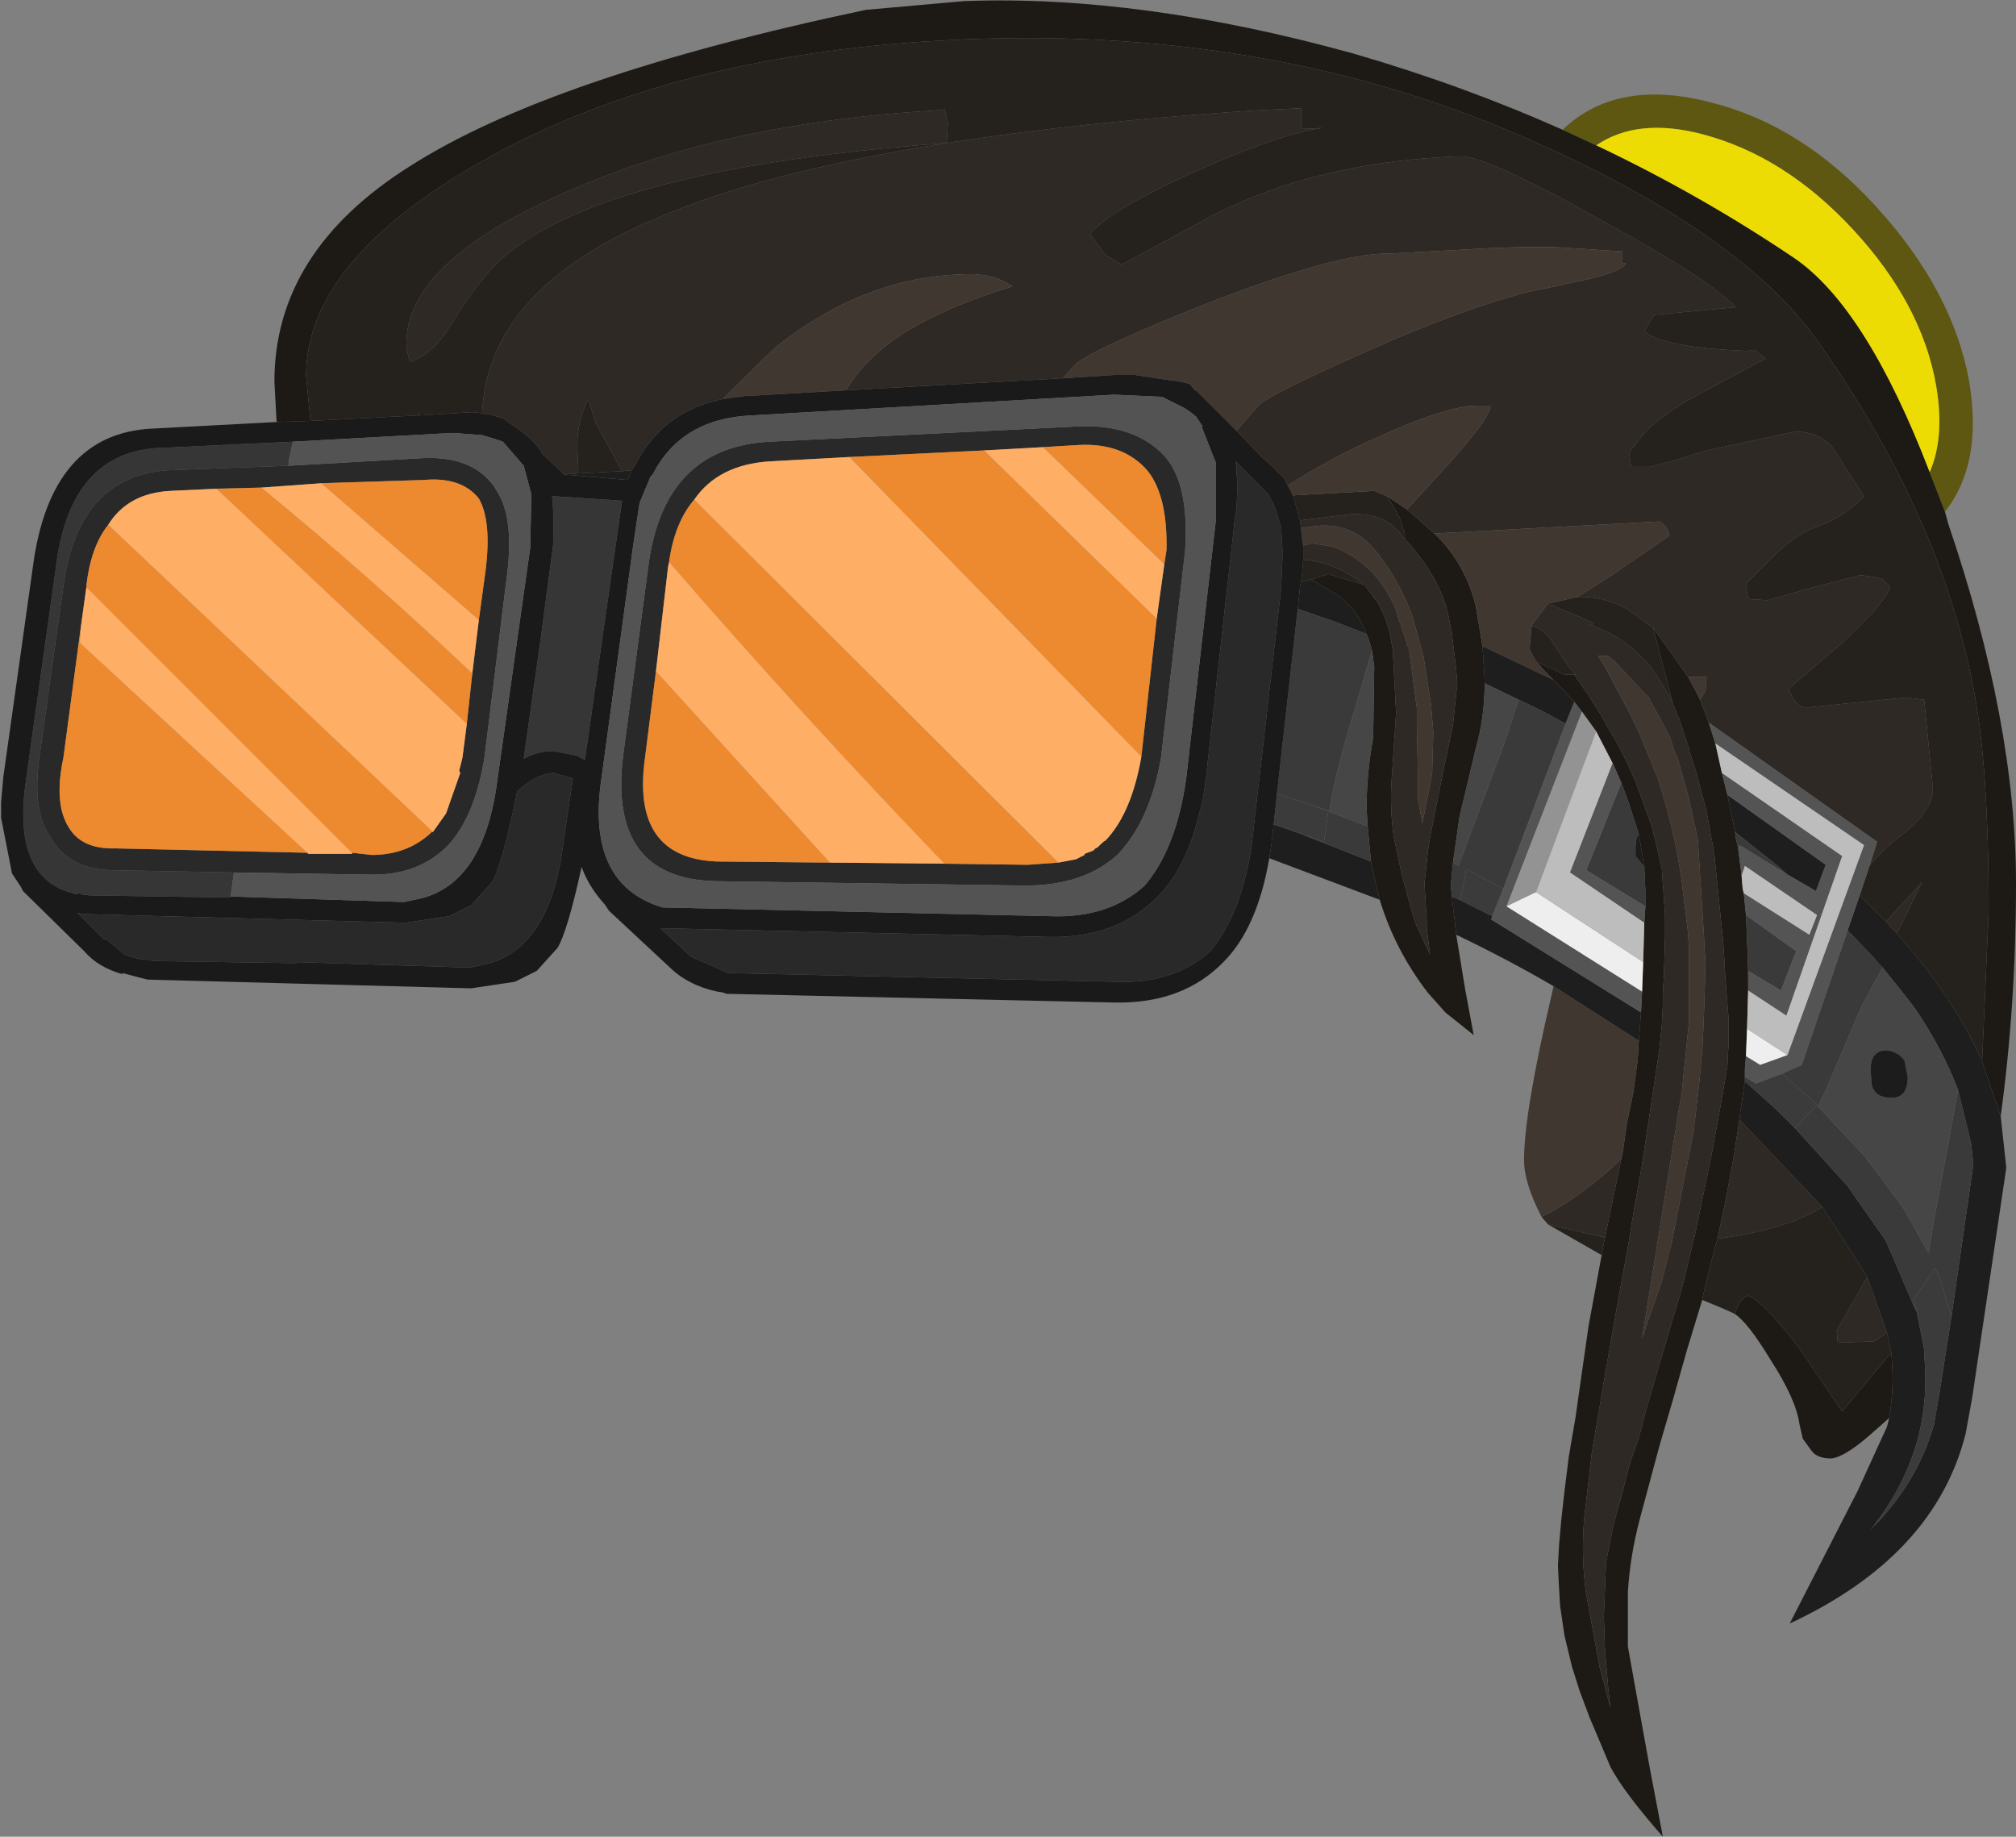 <?xml version="1.0" encoding="UTF-8" standalone="no"?>
<svg xmlns:ffdec="https://www.free-decompiler.com/flash" xmlns:xlink="http://www.w3.org/1999/xlink" ffdec:objectType="shape" height="84.0px" width="92.2px" xmlns="http://www.w3.org/2000/svg">
  <rect width="100%" height="100%" fill="#808080" stroke="none"/>
  <g transform="matrix(1.0, 0.0, 0.0, 1.0, 26.7, 24.6)">
    <path d="M62.25 -1.2 L61.55 -3.0 Q62.25 -4.6 61.85 -6.95 61.2 -10.7 58.05 -14.1 54.95 -17.45 51.2 -18.45 48.2 -19.25 46.3 -17.95 L44.8 -18.65 44.8 -18.7 Q47.3 -21.05 51.6 -19.9 55.75 -18.85 59.15 -15.1 62.6 -11.3 63.35 -7.2 64.0 -3.4 62.25 -1.2" fill="#5d5711" fill-rule="evenodd" stroke="none"/>
    <path d="M61.55 -3.0 Q58.65 -10.55 55.35 -12.8 51.05 -15.7 46.3 -17.95 48.2 -19.25 51.2 -18.45 54.95 -17.45 58.05 -14.1 61.2 -10.7 61.85 -6.95 62.25 -4.6 61.55 -3.0" fill="#eddc03" fill-rule="evenodd" stroke="none"/>
    <path d="M-14.05 -5.3 L-14.15 -7.15 Q-14.15 -13.1 -7.95 -17.0 -1.55 -21.1 12.9 -24.15 L17.4 -24.55 Q25.45 -24.85 35.2 -22.15 40.2 -20.7 44.8 -18.65 L46.3 -17.95 Q51.05 -15.7 55.35 -12.8 58.65 -10.55 61.55 -3.0 L62.25 -1.2 62.4 -0.65 Q65.5 8.45 65.5 15.8 65.5 21.35 64.8 26.45 L63.95 23.95 64.25 17.05 Q64.25 10.35 63.55 6.85 62.85 3.25 61.35 -0.3 L60.7 -1.75 Q59.0 -5.35 56.5 -8.9 53.45 -13.3 45.45 -17.2 L44.5 -17.65 44.05 -17.85 Q32.1 -23.4 17.45 -22.8 4.15 -22.25 -4.7 -17.2 -12.7 -12.65 -12.7 -7.4 L-12.5 -5.35 -14.05 -5.3 M37.65 -1.3 L38.9 -0.2 39.25 0.15 Q40.4 1.45 40.8 3.15 L41.1 4.95 41.2 6.45 41.2 6.65 Q41.2 8.2 40.8 9.6 L40.05 12.75 39.75 14.85 39.65 15.9 39.7 16.4 39.9 18.15 40.3 20.6 40.7 22.75 40.65 22.7 39.4 21.7 38.6 20.8 Q37.1 18.85 36.4 16.55 L36.05 15.05 36.0 14.8 35.85 13.2 35.8 12.4 Q35.8 10.75 36.1 9.15 L36.15 5.9 36.05 5.15 35.9 4.65 35.8 4.4 Q35.4 3.3 34.45 2.6 L33.25 1.9 33.3 1.9 34.05 1.65 35.7 2.15 36.3 2.95 Q36.8 3.8 36.95 4.85 L37.0 5.15 37.15 8.0 36.95 11.0 Q36.85 12.35 37.05 13.7 L37.1 13.95 37.4 15.35 37.9 17.2 38.05 17.65 38.7 19.05 38.55 17.85 38.55 17.5 38.45 15.85 38.45 15.8 38.6 14.35 38.7 13.7 39.3 10.7 39.75 8.55 39.95 6.65 39.9 6.05 39.7 4.35 39.6 3.85 Q39.3 1.95 37.55 0.05 L37.55 -0.2 37.3 -0.95 36.75 -1.9 37.65 -1.3 M48.9 4.1 L50.5 6.35 50.85 7.0 51.05 7.4 51.45 8.45 51.75 9.4 51.95 10.3 52.05 10.75 52.3 11.75 52.65 13.45 52.7 13.8 52.8 14.25 52.95 15.45 53.0 16.05 53.05 16.25 53.15 17.25 53.2 18.35 53.25 19.8 53.25 20.6 53.25 20.7 53.2 22.45 53.15 23.7 53.1 24.3 53.1 24.65 53.1 24.85 52.9 26.2 52.85 26.6 52.6 28.25 52.2 30.4 51.85 32.05 51.7 32.55 51.15 34.8 51.15 34.85 50.45 37.15 49.8 39.45 49.2 41.5 48.3 44.85 Q47.85 46.55 47.75 48.2 L47.75 50.7 48.1 52.65 48.75 56.25 49.35 59.4 Q47.55 57.35 46.95 56.2 L46.0 53.95 45.55 52.75 45.2 51.65 44.85 50.2 44.65 48.85 44.6 48.0 44.55 47.0 44.6 46.1 44.7 44.95 44.85 43.6 45.05 42.0 45.35 40.25 45.95 36.05 46.55 32.8 46.65 32.25 46.7 32.0 47.2 29.6 47.45 28.4 47.5 28.2 47.7 26.8 48.0 25.35 48.2 23.85 48.25 23.0 48.35 21.7 48.4 20.75 48.45 19.4 48.5 17.6 48.55 16.85 48.55 16.15 48.5 15.05 48.25 13.55 47.8 12.15 47.45 11.2 47.1 10.4 47.05 10.3 46.3 8.85 45.65 7.95 45.3 7.5 44.6 6.75 44.35 6.5 44.0 6.15 43.55 5.65 44.85 6.25 45.3 6.25 45.6 6.7 45.95 7.2 46.55 8.15 46.8 8.6 47.35 9.55 47.75 10.35 48.1 11.15 48.85 13.2 49.1 14.25 49.3 15.1 49.45 17.25 49.45 17.45 49.45 18.2 49.4 20.0 49.35 20.8 49.35 21.35 49.3 22.3 49.2 23.3 49.15 23.65 48.7 26.65 48.6 27.3 48.4 28.65 48.0 30.9 47.8 32.15 47.6 33.25 47.35 34.6 46.75 38.0 46.1 41.85 45.75 44.85 Q45.6 46.65 45.85 48.35 L46.45 51.6 46.95 53.5 46.85 52.6 46.7 50.85 46.65 49.35 46.75 46.85 47.1 45.1 47.5 43.65 47.85 42.3 48.25 41.15 48.65 39.65 49.75 35.9 50.2 34.4 50.75 32.15 50.8 31.95 51.55 28.35 52.0 25.9 52.1 25.35 52.3 24.15 52.35 23.2 52.35 21.9 52.3 21.3 52.2 20.0 52.15 19.1 52.1 18.4 51.7 14.45 51.35 12.5 50.9 10.8 50.55 9.7 50.55 9.65 50.1 8.3 49.8 7.55 48.9 4.1 M-7.6 -5.6 L-7.55 -5.75 -7.5 -5.6 -7.6 -5.6 M52.65 35.5 Q52.8 34.9 53.2 34.65 53.85 34.8 55.55 37.0 L57.55 39.95 59.8 37.25 59.8 37.35 Q59.95 38.8 59.7 40.25 L58.85 41.0 Q57.65 42.05 57.05 42.1 56.4 42.1 56.15 41.75 L55.75 41.2 55.6 40.55 Q55.45 39.4 54.25 37.55 53.25 35.9 52.65 35.5" fill="#1d1a16" fill-rule="evenodd" stroke="none"/>
    <path d="M-7.95 -8.05 L-8.1 -8.6 Q-8.4 -12.35 -1.4 -15.55 5.9 -18.95 16.1 -19.55 L16.5 -19.6 16.65 -19.0 16.6 -18.1 16.5 -18.05 Q1.05 -16.9 -3.65 -12.85 -4.75 -11.9 -5.95 -9.95 -6.85 -8.4 -7.95 -8.05 M12.0 -6.75 Q12.95 -8.4 15.1 -9.65 17.1 -10.75 19.6 -11.5 18.7 -12.15 17.25 -12.05 12.75 -11.9 8.75 -8.7 L6.35 -6.35 Q3.9 -5.85 2.65 -3.85 L2.5 -3.6 2.3 -3.25 2.2 -3.1 1.75 -3.05 0.55 -5.25 0.2 -6.35 Q-0.3 -5.35 -0.3 -4.25 L-0.25 -2.95 -0.9 -2.9 -1.9 -3.85 Q-2.25 -4.55 -3.55 -5.35 L-3.65 -5.45 -4.3 -5.65 -4.4 -5.65 -4.65 -5.7 Q-4.4 -11.4 3.4 -14.65 11.9 -18.3 30.7 -19.55 L32.8 -19.65 32.8 -18.7 33.8 -18.75 Q31.95 -18.5 28.4 -16.95 24.1 -15.05 23.15 -13.9 L23.85 -12.95 24.6 -12.5 28.95 -14.85 Q33.65 -17.2 40.0 -17.45 40.8 -17.5 43.2 -16.3 L44.6 -15.6 46.4 -14.6 Q51.45 -11.85 52.7 -10.55 L48.95 -10.2 48.5 -9.45 Q49.35 -8.7 53.25 -8.55 L53.55 -8.6 54.05 -8.2 50.5 -6.3 Q49.25 -5.55 48.55 -4.85 L47.8 -3.9 47.9 -3.25 48.75 -3.25 49.9 -3.55 51.35 -4.0 55.35 -4.85 Q56.45 -4.9 57.1 -4.15 L58.55 -1.9 Q57.7 -1.0 56.4 -0.5 L56.35 -0.5 Q55.55 -0.2 54.6 0.65 L53.15 2.1 53.2 2.6 53.3 2.8 54.15 2.85 56.25 2.25 58.4 1.7 59.35 1.85 59.75 2.25 Q59.45 3.05 57.5 4.85 L55.1 6.9 Q55.4 7.8 56.0 7.75 L60.45 7.3 61.3 7.4 61.7 11.45 Q61.7 12.5 60.25 13.6 59.45 14.2 58.8 15.0 L59.15 13.9 51.45 8.45 51.05 7.4 51.3 7.0 51.35 6.35 50.5 6.35 48.9 4.1 47.7 3.25 Q46.6 2.65 45.45 2.7 L46.95 1.75 49.65 -0.1 Q49.6 -0.5 49.2 -0.75 L38.9 -0.2 37.65 -1.3 39.3 -3.1 Q41.35 -5.35 41.45 -5.95 L41.5 -6.05 40.8 -6.05 Q39.35 -6.0 36.3 -4.6 34.15 -3.65 32.2 -2.4 L32.0 -2.75 31.3 -3.45 31.05 -3.65 30.95 -3.75 29.85 -4.9 30.9 -6.1 Q31.55 -6.65 35.85 -8.55 40.1 -10.45 43.2 -11.25 L44.65 -11.55 45.3 -11.7 Q47.4 -12.1 47.65 -12.55 47.35 -12.6 47.5 -12.75 L47.5 -13.1 44.4 -13.3 42.85 -13.3 41.45 -13.25 36.8 -13.0 Q34.55 -13.05 28.7 -10.8 23.4 -8.7 22.5 -7.95 L21.9 -7.3 12.0 -6.75 M32.8 -0.45 L32.75 -0.8 35.2 -1.1 Q36.25 -1.1 36.95 -0.6 L37.35 -0.2 37.55 0.05 Q39.3 1.95 39.6 3.85 L39.7 4.35 39.9 6.05 39.95 6.65 39.75 8.55 39.3 10.7 38.7 13.7 38.6 14.35 38.45 15.8 38.45 15.85 38.55 17.5 38.55 17.85 38.7 19.05 38.05 17.65 37.9 17.2 37.4 15.35 37.1 13.95 37.05 13.7 Q36.85 12.35 36.95 11.0 L37.15 8.0 37.0 5.15 36.95 4.85 Q36.8 3.8 36.3 2.95 L35.7 2.15 Q34.35 1.1 32.9 1.0 L32.9 0.55 32.9 0.35 33.3 0.25 34.25 0.4 Q36.25 1.15 37.15 3.3 L37.15 3.35 37.75 5.15 38.1 7.8 38.1 8.7 38.15 10.95 38.15 11.95 38.35 13.05 38.7 11.3 38.8 10.75 38.85 8.9 38.75 7.65 38.4 5.4 38.3 5.05 37.9 3.6 Q37.35 2.05 36.3 0.7 35.25 -0.7 33.55 -0.55 L32.8 -0.45 M46.85 5.4 L46.4 5.4 46.45 5.5 46.7 5.9 47.0 6.45 47.1 6.65 47.85 8.05 47.9 8.15 48.3 9.0 49.1 10.95 Q49.85 13.2 50.2 15.6 L50.5 18.05 50.55 18.9 50.55 20.75 50.55 22.05 50.45 23.05 50.3 24.5 50.2 25.55 50.1 26.0 49.1 32.25 48.85 33.8 48.4 36.6 49.3 34.0 49.75 32.25 50.75 27.2 51.0 25.05 51.15 23.45 51.2 22.5 51.25 21.2 51.3 19.4 51.25 18.75 51.25 18.55 50.95 13.8 50.55 11.95 50.05 10.15 49.9 9.8 49.65 9.05 48.7 7.3 47.15 5.65 46.85 5.4 M44.1 3.0 L46.1 3.85 46.2 3.95 45.95 3.95 Q47.9 4.6 49.05 6.25 L49.6 7.15 49.8 7.55 50.1 8.3 50.55 9.65 50.55 9.7 50.9 10.8 51.35 12.5 51.7 14.45 52.1 18.4 52.15 19.1 52.2 20.0 52.3 21.3 52.35 21.9 52.35 23.2 52.3 24.15 52.1 25.35 52.0 25.9 51.55 28.35 50.8 31.95 50.75 32.15 50.2 34.4 49.75 35.9 48.65 39.65 48.25 41.15 47.85 42.3 47.5 43.65 47.1 45.1 46.75 46.85 46.65 49.35 46.7 50.85 46.85 52.6 46.95 53.5 46.45 51.6 45.85 48.35 Q45.6 46.65 45.75 44.85 L46.1 41.85 46.75 38.0 47.35 34.6 47.6 33.25 47.8 32.15 48.0 30.9 48.4 28.65 48.6 27.3 48.7 26.65 49.15 23.65 49.2 23.3 49.3 22.3 49.35 21.35 49.35 20.8 49.4 20.0 49.45 18.2 49.45 17.45 49.45 17.25 49.3 15.1 49.1 14.25 48.85 13.2 48.1 11.15 47.75 10.35 47.35 9.55 46.8 8.6 46.55 8.15 45.95 7.2 45.6 6.7 45.3 6.25 45.35 6.25 45.05 5.9 44.35 4.85 Q44.05 4.25 43.35 4.0 L44.1 3.0 M47.45 28.4 L47.2 29.6 46.7 32.0 44.1 31.4 43.8 31.05 Q45.55 30.2 47.45 28.4 M51.85 32.05 L52.2 30.4 52.6 28.25 52.85 26.6 56.65 30.6 Q54.95 31.65 51.85 32.05 M60.05 18.1 L59.55 17.55 61.2 15.75 60.05 18.1 M59.6 36.35 L59.0 36.75 57.35 36.8 57.3 36.25 58.7 33.8 59.6 36.35" fill="#2e2925" fill-rule="evenodd" stroke="none"/>
    <path d="M-12.5 -5.35 L-12.7 -7.4 Q-12.7 -12.65 -4.7 -17.2 4.15 -22.25 17.45 -22.8 32.1 -23.4 44.05 -17.85 L44.5 -17.65 45.45 -17.2 Q53.45 -13.3 56.5 -8.9 59.0 -5.35 60.7 -1.75 L61.35 -0.3 Q62.85 3.25 63.55 6.85 64.25 10.35 64.25 17.05 L63.95 23.95 Q62.7 21.05 60.05 18.1 L61.2 15.75 59.55 17.55 58.35 16.35 58.8 15.0 Q59.45 14.2 60.25 13.6 61.7 12.5 61.7 11.45 L61.3 7.4 60.45 7.3 56.0 7.75 Q55.4 7.8 55.1 6.9 L57.5 4.85 Q59.45 3.05 59.75 2.25 L59.35 1.85 58.4 1.7 56.25 2.25 54.15 2.85 53.3 2.8 53.2 2.6 53.15 2.1 54.6 0.65 Q55.55 -0.2 56.35 -0.5 L56.4 -0.5 Q57.7 -1.0 58.55 -1.9 L57.1 -4.15 Q56.45 -4.9 55.35 -4.85 L51.35 -4.0 49.9 -3.55 48.75 -3.25 47.9 -3.25 47.8 -3.9 48.55 -4.85 Q49.25 -5.55 50.5 -6.3 L54.05 -8.2 53.55 -8.6 53.25 -8.55 Q49.35 -8.7 48.5 -9.45 L48.95 -10.2 52.7 -10.55 Q51.45 -11.85 46.4 -14.6 L44.6 -15.6 43.2 -16.3 Q40.8 -17.5 40.0 -17.45 33.65 -17.2 28.95 -14.85 L24.6 -12.5 23.85 -12.95 23.15 -13.9 Q24.1 -15.05 28.4 -16.95 31.95 -18.5 33.8 -18.75 L32.8 -18.7 32.8 -19.65 30.7 -19.55 Q11.9 -18.3 3.4 -14.65 -4.4 -11.4 -4.65 -5.7 L-5.1 -5.75 -7.5 -5.6 -7.55 -5.75 -7.6 -5.6 -12.5 -5.35 M-7.95 -8.05 Q-6.85 -8.4 -5.95 -9.95 -4.75 -11.9 -3.65 -12.85 1.05 -16.9 16.5 -18.05 L16.6 -18.1 16.65 -19.0 16.5 -19.6 16.1 -19.55 Q5.9 -18.95 -1.4 -15.55 -8.4 -12.35 -8.1 -8.6 L-7.95 -8.05 M45.45 2.7 Q46.6 2.65 47.7 3.25 L48.9 4.1 49.8 7.55 49.6 7.15 49.05 6.25 Q47.9 4.6 45.95 3.95 L46.2 3.95 46.1 3.85 44.1 3.0 45.45 2.7 M-0.25 -2.95 L-0.3 -4.25 Q-0.3 -5.35 0.2 -6.35 L0.55 -5.25 1.75 -3.05 -0.25 -2.95 M32.45 -1.9 L32.5 -1.95 36.15 -2.15 36.75 -1.9 37.3 -0.95 37.55 -0.2 37.55 0.05 37.35 -0.2 36.95 -0.6 Q36.25 -1.1 35.2 -1.1 L32.75 -0.8 32.45 -1.9 M32.9 1.0 Q34.35 1.1 35.7 2.15 L34.05 1.65 33.3 1.9 33.25 1.9 32.8 2.0 32.85 1.65 32.9 1.0 M43.55 5.65 L43.25 5.1 43.35 4.0 Q44.05 4.25 44.35 4.85 L45.05 5.9 45.35 6.25 45.3 6.25 44.85 6.25 43.55 5.65 M46.7 32.0 L46.65 32.25 46.55 32.8 44.1 31.4 46.7 32.0 M51.15 34.85 L51.15 34.8 51.7 32.55 51.85 32.05 Q54.95 31.65 56.65 30.6 L58.7 33.8 57.3 36.25 57.35 36.8 59.0 36.75 59.6 36.35 59.8 37.25 57.55 39.95 55.55 37.0 Q53.85 34.8 53.2 34.65 52.8 34.9 52.65 35.5 52.5 35.4 51.15 34.85" fill="#25211d" fill-rule="evenodd" stroke="none"/>
    <path d="M6.35 -6.35 L8.75 -8.7 Q12.75 -11.9 17.25 -12.05 18.7 -12.15 19.6 -11.5 17.1 -10.75 15.1 -9.65 12.95 -8.4 12.0 -6.75 L7.65 -6.5 7.45 -6.5 6.35 -6.35 M21.9 -7.3 L22.5 -7.95 Q23.4 -8.7 28.7 -10.8 34.55 -13.05 36.8 -13.0 L41.45 -13.25 42.85 -13.3 44.4 -13.3 47.5 -13.1 47.5 -12.75 Q47.35 -12.6 47.65 -12.55 47.4 -12.1 45.3 -11.7 L44.65 -11.55 43.2 -11.25 Q40.1 -10.45 35.85 -8.55 31.55 -6.65 30.9 -6.1 L29.85 -4.9 28.05 -6.7 27.95 -6.75 27.7 -7.05 26.95 -7.2 26.85 -7.2 25.2 -7.45 24.25 -7.45 21.9 -7.3 M32.2 -2.4 Q34.15 -3.65 36.3 -4.6 39.35 -6.0 40.8 -6.05 L41.5 -6.05 41.45 -5.95 Q41.35 -5.35 39.3 -3.1 L37.65 -1.3 36.75 -1.9 36.15 -2.15 32.5 -1.95 32.45 -1.9 32.2 -2.4 M38.9 -0.2 L49.2 -0.75 Q49.6 -0.5 49.65 -0.1 L46.95 1.75 45.45 2.7 44.1 3.0 43.35 4.0 43.25 5.1 43.55 5.65 44.0 6.15 44.35 6.5 41.1 4.95 40.8 3.15 Q40.4 1.45 39.25 0.15 L38.9 -0.2 M50.5 6.35 L51.35 6.35 51.3 7.0 51.05 7.4 50.85 7.0 50.5 6.35 M32.8 -0.45 L33.55 -0.55 Q35.25 -0.7 36.3 0.7 37.35 2.05 37.9 3.6 L38.3 5.05 38.4 5.4 38.75 7.65 38.85 8.9 38.8 10.75 38.7 11.3 38.35 13.05 38.15 11.95 38.15 10.95 38.1 8.7 38.1 7.8 37.75 5.15 37.15 3.35 37.15 3.3 Q36.25 1.15 34.25 0.4 L33.3 0.25 32.9 0.35 32.85 0.05 32.8 -0.45 M46.85 5.4 L47.15 5.65 48.7 7.3 49.65 9.05 49.9 9.8 50.05 10.15 50.55 11.95 50.95 13.8 51.25 18.55 51.25 18.75 51.3 19.4 51.25 21.2 51.2 22.5 51.15 23.45 51.0 25.05 50.75 27.2 49.75 32.25 49.3 34.0 48.4 36.6 48.85 33.8 49.1 32.25 50.1 26.0 50.2 25.55 50.3 24.5 50.45 23.05 50.55 22.05 50.55 20.75 50.55 18.9 50.5 18.05 50.2 15.6 Q49.85 13.2 49.1 10.95 L48.3 9.0 47.9 8.15 47.85 8.05 47.1 6.65 47.0 6.45 46.7 5.9 46.45 5.5 46.4 5.4 46.85 5.4 M48.25 23.0 L48.2 23.85 48.0 25.35 47.7 26.8 47.5 28.2 47.45 28.4 Q45.55 30.2 43.8 31.05 43.0 29.5 43.0 28.45 43.0 26.3 44.25 20.95 L44.35 20.5 48.25 23.0" fill="#403830" fill-rule="evenodd" stroke="none"/>
    <path d="M63.95 23.95 L64.8 26.45 65.05 28.75 65.05 28.85 63.5 39.3 63.2 40.95 Q61.8 46.55 55.15 49.65 L58.25 43.6 59.6 40.65 59.7 40.25 Q59.95 38.8 59.8 37.35 L59.8 37.25 59.6 36.35 58.7 33.8 56.65 30.6 52.85 26.6 52.9 26.2 53.1 24.85 53.55 25.25 54.6 26.2 55.4 27.0 57.8 29.65 59.55 32.15 60.9 35.3 60.95 35.35 61.05 35.85 61.25 36.85 61.3 37.15 61.3 37.2 61.35 38.15 Q61.4 39.6 61.05 41.05 60.5 43.2 59.05 45.1 L58.85 45.35 59.05 45.15 Q61.0 43.15 61.75 40.55 L62.0 39.1 62.55 35.6 63.55 28.65 63.45 27.7 62.85 25.25 Q62.15 23.4 60.9 21.55 L60.6 21.15 59.4 19.65 59.25 19.5 59.2 19.45 59.0 19.2 57.8 17.95 58.35 16.35 59.55 17.55 60.05 18.1 Q62.7 21.05 63.95 23.95 M-0.9 -2.9 L-0.25 -2.95 1.75 -3.05 2.2 -3.1 2.05 -2.75 2.0 -2.65 -0.9 -2.9 M52.3 11.75 L56.8 14.95 56.35 16.15 55.05 15.4 54.6 15.0 52.65 13.45 52.3 11.75 M41.1 4.95 L44.35 6.5 44.6 6.75 45.3 7.5 44.9 8.5 Q43.85 7.9 42.75 7.4 L41.2 6.65 41.2 6.45 41.1 4.95 M48.35 21.7 L48.25 23.0 44.35 20.5 Q42.2 19.25 39.9 18.15 L39.7 16.4 40.05 16.55 41.55 17.3 41.5 17.45 48.35 21.7 M36.4 16.55 L31.35 14.65 31.45 14.0 31.55 13.1 32.7 13.5 36.0 14.8 36.05 15.05 36.4 16.55 M32.65 3.25 L32.75 2.3 32.8 2.0 33.25 1.9 34.45 2.6 Q35.4 3.3 35.8 4.4 L34.4 3.85 32.65 3.25" fill="#1e1e1e" fill-rule="evenodd" stroke="none"/>
    <path d="M54.8 24.5 L55.7 24.1 57.8 17.95 59.0 19.2 59.2 19.45 59.25 19.5 59.4 19.65 58.45 21.4 56.95 24.9 56.85 25.15 56.45 26.0 58.6 28.3 60.35 30.65 61.5 32.7 61.7 31.5 61.9 30.4 62.35 28.0 62.85 25.25 63.45 27.7 63.55 28.65 62.55 35.6 62.4 35.15 62.05 33.95 61.8 33.4 60.8 34.85 60.95 35.3 60.95 35.35 61.05 35.85 60.95 35.35 60.9 35.3 59.55 32.15 57.8 29.65 55.4 27.0 55.75 26.6 56.4 25.95 56.05 25.6 54.8 24.5 M55.05 15.4 L52.85 14.05 52.8 14.25 52.7 13.8 52.65 13.45 54.6 15.0 55.05 15.4 M53.15 17.25 L55.45 18.9 54.75 20.7 53.25 19.8 53.2 18.35 53.15 17.25 M47.45 11.2 L47.8 12.15 48.25 13.55 Q48.1 13.75 48.1 14.15 L48.1 14.55 48.5 15.05 48.55 16.15 48.55 16.85 45.85 15.2 47.45 11.2 M39.75 14.85 L40.0 15.0 41.95 9.8 42.25 8.95 42.75 7.4 Q43.85 7.9 44.9 8.5 L42.05 16.05 40.75 15.35 40.35 15.15 40.2 16.1 40.05 16.55 39.7 16.4 39.65 15.9 39.75 14.85 M31.7 11.7 L32.65 3.25 34.4 3.85 35.8 4.4 35.9 4.65 36.05 5.15 35.3 7.7 Q34.3 10.95 34.1 12.5 L33.25 12.2 31.7 11.7 M34.05 12.5 L35.85 13.2 36.0 14.8 32.7 13.5 33.85 13.9 34.05 12.5" fill="#3a3a3a" fill-rule="evenodd" stroke="none"/>
    <path d="M-13.3 -4.4 L-13.5 -3.5 -13.5 -3.3 -18.9 -3.1 Q-23.1 -2.9 -23.8 2.2 L-24.9 10.05 Q-25.25 12.55 -24.35 13.75 -23.5 15.2 -21.45 15.2 L-16.0 15.3 -16.15 16.4 -16.15 16.45 -22.6 16.35 -23.0 16.3 -23.05 16.25 -23.2 16.3 -23.7 16.15 Q-26.15 15.25 -25.5 11.0 L-24.15 1.4 Q-23.55 -3.75 -19.65 -4.1 L-13.3 -4.4 M-1.4 9.75 Q-2.1 9.75 -2.75 10.1 L-1.95 4.45 -1.4 0.3 Q-1.35 -0.95 -1.45 -1.9 L-1.3 -1.9 1.75 -1.7 0.05 10.15 -0.35 9.95 -1.4 9.75" fill="#363636" fill-rule="evenodd" stroke="none"/>
    <path d="M42.75 7.4 L42.25 8.95 41.95 9.8 40.0 15.0 39.75 14.85 40.05 12.75 40.8 9.6 Q41.2 8.2 41.2 6.65 L42.75 7.4 M59.4 19.65 L60.6 21.15 60.9 21.55 Q62.15 23.4 62.85 25.25 L62.35 28.0 61.9 30.4 61.7 31.5 61.5 32.7 60.35 30.65 58.6 28.3 56.45 26.0 56.85 25.15 56.95 24.9 58.45 21.4 59.4 19.65 M59.2 19.45 L59.0 19.2 59.2 19.45 M60.55 24.65 L60.4 23.9 Q60.15 23.55 59.7 23.45 58.85 23.35 58.85 24.35 L58.9 25.0 Q59.05 25.6 59.75 25.6 L59.9 25.6 Q60.55 25.55 60.55 24.65 M36.05 5.15 L36.15 5.9 36.1 9.15 Q35.8 10.75 35.8 12.4 L35.85 13.2 34.05 12.5 33.25 12.2 34.1 12.5 Q34.3 10.95 35.3 7.7 L36.05 5.15 M35.8 4.4 L34.4 3.85 35.8 4.4" fill="#464646" fill-rule="evenodd" stroke="none"/>
    <path d="M48.25 13.55 L48.5 15.05 48.1 14.55 48.1 14.15 Q48.1 13.75 48.25 13.55 M60.55 24.65 Q60.55 25.55 59.9 25.6 L59.75 25.6 Q59.05 25.6 58.9 25.0 L58.85 24.35 Q58.85 23.35 59.7 23.45 60.15 23.55 60.4 23.9 L60.55 24.65" fill="#1c1c1c" fill-rule="evenodd" stroke="none"/>
    <path d="M53.1 24.65 L53.6 24.95 54.8 24.5 56.05 25.6 56.4 25.95 55.75 26.6 55.4 27.0 54.6 26.2 53.55 25.25 53.1 24.85 53.1 24.65 M40.05 16.55 L40.2 16.1 40.35 15.15 40.75 15.35 42.05 16.05 41.55 17.3 40.05 16.55 M31.55 13.1 L31.7 11.7 33.25 12.2 34.05 12.5 33.85 13.9 32.7 13.5 31.55 13.1 M62.55 35.6 L62.0 39.1 61.75 40.55 Q61.0 43.15 59.05 45.15 L59.05 45.1 Q60.5 43.2 61.05 41.05 61.4 39.6 61.35 38.15 L61.3 37.2 61.3 37.15 61.25 36.85 61.05 35.85 60.95 35.35 60.95 35.3 60.8 34.85 61.8 33.4 62.05 33.95 62.4 35.15 62.55 35.6" fill="#3b3b3b" fill-rule="evenodd" stroke="none"/>
    <path d="M12.15 -3.7 L8.5 -3.5 Q6.15 -3.35 5.05 -1.75 4.15 -0.7 3.9 1.1 L3.85 1.35 3.3 6.1 2.8 10.05 Q2.15 14.65 6.1 14.8 L11.25 14.85 16.5 14.9 20.3 14.95 21.7 14.85 22.5 14.7 22.9 14.5 22.9 14.45 23.3 14.3 23.4 14.2 23.5 14.15 23.65 14.0 Q23.8 13.85 23.85 13.85 25.05 12.6 25.5 10.0 L26.2 3.7 26.55 1.2 26.65 0.55 Q26.7 -1.9 25.8 -3.05 24.7 -4.35 22.65 -4.25 L21.0 -4.15 18.3 -4.0 12.15 -3.7 M6.6 19.9 L4.9 19.15 3.5 17.85 21.3 18.25 Q24.4 18.3 26.25 16.4 27.3 15.35 27.9 13.5 L28.3 12.05 28.45 11.0 29.75 -0.65 29.75 -0.7 29.8 -1.05 29.85 -1.35 29.9 -2.45 29.85 -2.95 29.85 -3.25 29.8 -3.5 31.25 -2.05 31.3 -2.0 31.35 -1.9 31.5 -1.65 31.65 -1.25 31.9 -0.45 31.9 -0.3 31.95 0.5 31.95 0.95 31.9 2.1 31.9 2.25 30.55 14.0 30.5 14.35 Q30.0 17.3 28.65 18.9 27.0 20.4 24.35 20.3 L6.6 19.9 M20.2 15.9 L6.05 15.7 Q1.1 15.6 1.8 9.95 L2.95 1.3 Q3.65 -4.15 8.5 -4.4 L22.65 -5.1 Q25.25 -5.2 26.6 -3.7 27.7 -2.4 27.5 0.6 L26.4 10.05 Q25.9 12.9 24.45 14.45 22.9 15.9 20.2 15.9 M-16.8 -2.25 L-18.9 -2.15 Q-20.85 -2.05 -21.75 -0.6 -22.55 0.4 -22.75 2.2 L-22.75 2.25 -23.0 4.05 -23.8 10.05 Q-24.25 12.15 -23.55 13.25 -22.95 14.25 -21.4 14.2 L-12.65 14.4 -12.6 14.45 -10.6 14.45 -10.6 14.4 -9.7 14.5 Q-8.05 14.5 -6.95 13.45 L-6.9 13.45 -6.3 12.6 -5.65 10.75 -5.7 10.65 -5.55 10.05 -5.35 8.5 -5.1 6.2 -4.8 3.75 -4.5 1.55 Q-4.2 -0.75 -4.8 -1.8 -5.6 -2.8 -7.3 -2.65 L-12.0 -2.5 -14.75 -2.3 -16.8 -2.25 M-16.0 15.3 L-21.45 15.2 Q-23.5 15.2 -24.35 13.75 -25.25 12.55 -24.9 10.05 L-23.8 2.2 Q-23.1 -2.9 -18.9 -3.1 L-13.5 -3.3 -7.35 -3.65 Q-5.1 -3.75 -4.1 -2.35 L-3.95 -2.1 Q-3.2 -0.9 -3.5 1.6 L-4.55 10.1 Q-5.0 12.75 -6.2 14.05 -7.55 15.45 -9.8 15.4 L-16.0 15.3 M-21.85 18.35 L-21.95 18.35 -22.0 18.3 -23.15 17.15 -22.95 17.2 -8.15 17.6 -6.15 17.3 -5.15 16.8 -4.2 15.75 Q-3.75 15.0 -3.1 11.85 L-3.05 11.6 Q-2.2 10.8 -1.4 10.75 L-0.5 11.0 -0.95 14.05 Q-1.55 18.8 -4.5 19.5 L-4.75 19.55 -5.2 19.65 -5.3 19.65 -13.15 19.4 -13.15 19.45 -19.6 19.35 -20.0 19.3 -20.05 19.25 -20.2 19.3 -20.7 19.15 -21.0 19.05 -21.85 18.35 M59.05 45.15 L58.85 45.35 59.05 45.1 59.05 45.15" fill="#292929" fill-rule="evenodd" stroke="none"/>
    <path d="M51.45 8.45 L59.15 13.9 58.8 15.0 58.35 16.35 57.8 17.95 55.7 24.1 54.8 24.5 53.6 24.95 53.1 24.65 53.1 24.3 53.15 23.7 53.8 24.1 55.05 23.65 58.55 14.05 51.75 9.4 51.45 8.45 M52.05 10.75 L57.55 14.55 55.0 21.85 53.25 20.7 53.25 20.6 53.25 19.8 54.75 20.7 55.45 18.9 53.15 17.25 53.05 16.25 56.05 18.15 56.4 17.25 53.1 15.0 52.95 15.45 52.8 14.25 52.85 14.05 55.05 15.4 56.35 16.15 56.8 14.95 52.3 11.75 52.05 10.75 M45.3 7.5 L45.65 7.95 42.2 16.85 48.4 20.75 48.35 21.7 41.5 17.45 41.55 17.3 42.05 16.05 44.9 8.5 45.3 7.5 M47.05 10.3 L47.1 10.4 47.45 11.2 45.85 15.2 48.55 16.85 48.5 17.6 45.1 15.3 47.05 10.3" fill="#545454" fill-rule="evenodd" stroke="none"/>
    <path d="M45.65 7.95 L46.3 8.85 43.55 16.2 42.2 16.85 45.65 7.95" fill="#939393" fill-rule="evenodd" stroke="none"/>
    <path d="M55.05 23.65 L53.8 24.1 53.15 23.7 53.2 22.45 55.05 23.65 M48.45 19.4 L48.4 20.75 42.2 16.85 43.55 16.2 48.45 19.4" fill="#eeeeee" fill-rule="evenodd" stroke="none"/>
    <path d="M51.75 9.4 L58.55 14.05 55.05 23.65 53.2 22.45 53.25 20.7 55.0 21.85 57.55 14.55 52.05 10.75 51.95 10.3 51.75 9.4 M52.95 15.45 L53.1 15.0 56.4 17.25 56.05 18.15 53.05 16.25 53.0 16.05 52.95 15.45 M46.3 8.85 L47.05 10.3 45.1 15.3 48.5 17.6 48.45 19.4 43.55 16.2 46.3 8.85" fill="#bdbdbd" fill-rule="evenodd" stroke="none"/>
    <path d="M-14.05 -5.3 L-12.5 -5.35 -7.6 -5.6 -7.5 -5.6 -5.1 -5.75 -4.65 -5.7 -4.4 -5.65 -4.3 -5.65 -3.65 -5.45 -3.55 -5.35 Q-2.25 -4.55 -1.9 -3.85 L-0.9 -2.9 2.0 -2.65 2.05 -2.75 2.2 -3.1 2.3 -3.25 2.5 -3.6 2.65 -3.85 Q3.9 -5.85 6.35 -6.35 L7.45 -6.5 7.65 -6.5 12.0 -6.75 21.9 -7.3 24.25 -7.45 25.2 -7.45 26.85 -7.2 26.95 -7.2 27.7 -7.05 27.95 -6.75 28.05 -6.7 29.85 -4.9 30.95 -3.75 31.05 -3.65 31.3 -3.45 32.0 -2.75 32.2 -2.4 32.45 -1.9 32.75 -0.8 32.8 -0.45 32.85 0.05 32.9 0.35 32.9 0.55 32.9 1.0 32.85 1.65 32.8 2.0 32.75 2.3 32.65 3.25 31.7 11.7 31.55 13.1 31.45 14.0 31.35 14.65 Q30.8 17.85 29.25 19.4 27.4 21.3 24.3 21.25 L6.5 20.85 6.4 20.8 Q5.05 20.6 4.1 19.8 L1.15 17.05 0.95 16.75 0.9 16.7 Q0.2 15.9 -0.1 15.05 -0.75 18.0 -1.2 18.75 L-2.15 19.8 -3.15 20.3 -5.15 20.6 -19.95 20.2 -20.35 20.1 -21.1 19.9 -21.1 19.95 Q-22.2 19.65 -22.85 18.9 L-25.65 16.15 -25.75 15.95 -26.15 15.35 -26.65 12.8 -26.65 12.55 -26.65 12.1 -26.55 10.95 -25.2 1.35 Q-24.4 -4.8 -19.7 -5.0 L-14.05 -5.3 M3.6 16.9 L21.35 17.3 Q24.0 17.4 25.65 15.9 27.1 14.2 27.55 11.0 L28.9 -0.75 28.9 -3.45 28.25 -5.1 28.3 -5.1 28.2 -5.25 28.0 -5.55 27.75 -5.75 27.45 -5.95 26.75 -6.3 26.45 -6.45 24.25 -6.55 7.65 -5.6 Q4.45 -5.45 3.15 -2.9 L3.05 -2.8 2.55 -1.6 2.25 0.4 0.8 11.05 Q0.1 15.85 3.6 16.9 M6.6 19.9 L24.35 20.3 Q27.0 20.4 28.65 18.9 30.0 17.3 30.5 14.35 L30.55 14.0 31.9 2.25 31.9 2.1 31.95 0.95 31.95 0.5 31.9 -0.3 31.9 -0.45 31.65 -1.25 31.5 -1.65 31.35 -1.9 31.3 -2.0 31.25 -2.05 29.8 -3.5 29.85 -3.25 29.85 -2.95 29.9 -2.45 29.85 -1.35 29.8 -1.05 29.75 -0.7 29.75 -0.65 28.45 11.0 28.3 12.05 27.9 13.5 Q27.3 15.35 26.25 16.4 24.4 18.3 21.3 18.25 L3.5 17.85 4.9 19.15 6.6 19.9 M-13.3 -4.4 L-19.65 -4.1 Q-23.55 -3.75 -24.15 1.4 L-25.5 11.0 Q-26.15 15.25 -23.7 16.15 L-23.2 16.3 -23.05 16.25 -23.0 16.3 -22.6 16.35 -16.15 16.45 -16.15 16.4 -8.3 16.65 -8.2 16.65 -7.75 16.55 -7.5 16.5 Q-4.55 15.8 -3.95 11.05 L-2.45 0.45 -2.4 -2.0 -2.75 -3.3 -3.7 -4.4 -4.0 -4.5 -4.15 -4.55 -4.65 -4.7 -6.0 -4.8 -13.3 -4.4 M-1.4 9.75 L-0.35 9.95 0.05 10.15 1.75 -1.7 -1.3 -1.9 -1.45 -1.9 Q-1.35 -0.95 -1.4 0.3 L-1.95 4.45 -2.75 10.1 Q-2.1 9.75 -1.4 9.75 M-21.85 18.35 L-21.0 19.05 -20.7 19.15 -20.2 19.3 -20.05 19.25 -20.0 19.3 -19.6 19.35 -13.15 19.45 -13.15 19.4 -5.3 19.65 -5.2 19.65 -4.75 19.55 -4.5 19.5 Q-1.55 18.8 -0.95 14.05 L-0.5 11.0 -1.4 10.75 Q-2.2 10.8 -3.05 11.6 L-3.1 11.85 Q-3.75 15.0 -4.2 15.75 L-5.15 16.8 -6.15 17.3 -8.15 17.6 -22.95 17.2 -23.15 17.15 -22.0 18.3 -21.95 18.35 -21.85 18.35" fill="#1a1a1a" fill-rule="evenodd" stroke="none"/>
    <path d="M5.05 -1.75 L21.7 14.85 20.3 14.95 16.5 14.9 Q10.05 8.2 3.9 1.1 4.15 -0.7 5.05 -1.75 M25.5 10.0 L12.15 -3.7 18.3 -4.0 26.2 3.7 25.5 10.0 M21.0 -4.15 L22.65 -4.25 Q24.7 -4.35 25.8 -3.05 26.7 -1.9 26.65 0.55 L26.55 1.2 21.0 -4.15 M-21.75 -0.6 L-6.9 13.45 -6.95 13.45 Q-8.05 14.5 -9.7 14.5 L-10.6 14.4 -22.75 2.25 -22.75 2.2 Q-22.55 0.4 -21.75 -0.6 M-5.35 8.5 L-16.8 -2.25 -14.75 -2.3 Q-9.75 1.8 -5.1 6.2 L-5.35 8.5 M-12.0 -2.5 L-7.3 -2.65 Q-5.6 -2.8 -4.8 -1.8 -4.2 -0.75 -4.5 1.55 L-4.8 3.75 -12.0 -2.5 M-23.0 4.05 L-23.05 4.8 -12.65 14.4 -21.4 14.2 Q-22.95 14.25 -23.55 13.25 -24.25 12.15 -23.8 10.05 L-23.0 4.05 M11.25 14.85 L6.1 14.8 Q2.15 14.65 2.8 10.05 L3.3 6.1 11.25 14.85" fill="#ed892e" fill-rule="evenodd" stroke="none"/>
    <path d="M5.05 -1.75 Q6.15 -3.35 8.5 -3.5 L12.15 -3.7 25.5 10.0 Q25.05 12.6 23.85 13.85 23.8 13.85 23.65 14.0 L23.5 14.15 23.4 14.2 23.3 14.3 22.9 14.45 22.9 14.5 22.5 14.7 21.7 14.85 5.05 -1.75 M18.3 -4.0 L21.0 -4.15 26.55 1.2 26.2 3.7 18.3 -4.0 M-21.75 -0.6 Q-20.85 -2.05 -18.9 -2.15 L-16.8 -2.25 -5.35 8.5 -5.55 10.05 -5.7 10.65 -5.65 10.75 -6.3 12.6 -6.9 13.45 -21.75 -0.6 M-14.75 -2.3 L-12.0 -2.5 -4.8 3.75 -5.1 6.2 Q-9.75 1.8 -14.75 -2.3 M-10.6 14.4 L-10.6 14.45 -12.6 14.45 -12.65 14.4 -23.05 4.8 -23.0 4.05 -22.75 2.25 -10.6 14.4 M11.25 14.85 L3.3 6.1 3.85 1.35 3.9 1.1 Q10.05 8.2 16.5 14.9 L11.25 14.85" fill="#ffae65" fill-rule="evenodd" stroke="none"/>
    <path d="M3.6 16.9 Q0.1 15.85 0.8 11.05 L2.25 0.4 2.55 -1.6 3.05 -2.8 3.15 -2.9 Q4.45 -5.45 7.65 -5.6 L24.25 -6.55 26.45 -6.45 26.75 -6.3 27.45 -5.95 27.75 -5.75 28.0 -5.55 28.2 -5.25 28.3 -5.1 28.25 -5.1 28.9 -3.45 28.9 -0.75 27.55 11.0 Q27.1 14.2 25.65 15.9 24.0 17.4 21.35 17.3 L3.6 16.9 M20.2 15.9 Q22.9 15.9 24.45 14.45 25.9 12.9 26.4 10.05 L27.5 0.6 Q27.7 -2.4 26.6 -3.7 25.25 -5.2 22.65 -5.1 L8.5 -4.4 Q3.65 -4.15 2.95 1.3 L1.8 9.95 Q1.1 15.6 6.05 15.7 L20.2 15.9 M-13.5 -3.3 L-13.5 -3.5 -13.3 -4.4 -6.0 -4.8 -4.65 -4.7 -4.15 -4.55 -4.0 -4.5 -3.7 -4.4 -2.75 -3.3 -2.4 -2.0 -2.45 0.45 -3.95 11.05 Q-4.55 15.8 -7.5 16.5 L-7.75 16.55 -8.2 16.65 -8.3 16.65 -16.15 16.4 -16.0 15.3 -9.8 15.4 Q-7.55 15.45 -6.2 14.05 -5.0 12.75 -4.55 10.1 L-3.5 1.6 Q-3.2 -0.9 -3.95 -2.1 L-4.1 -2.35 Q-5.1 -3.75 -7.35 -3.65 L-13.5 -3.3" fill="#535353" fill-rule="evenodd" stroke="none"/>
  </g>
</svg>
